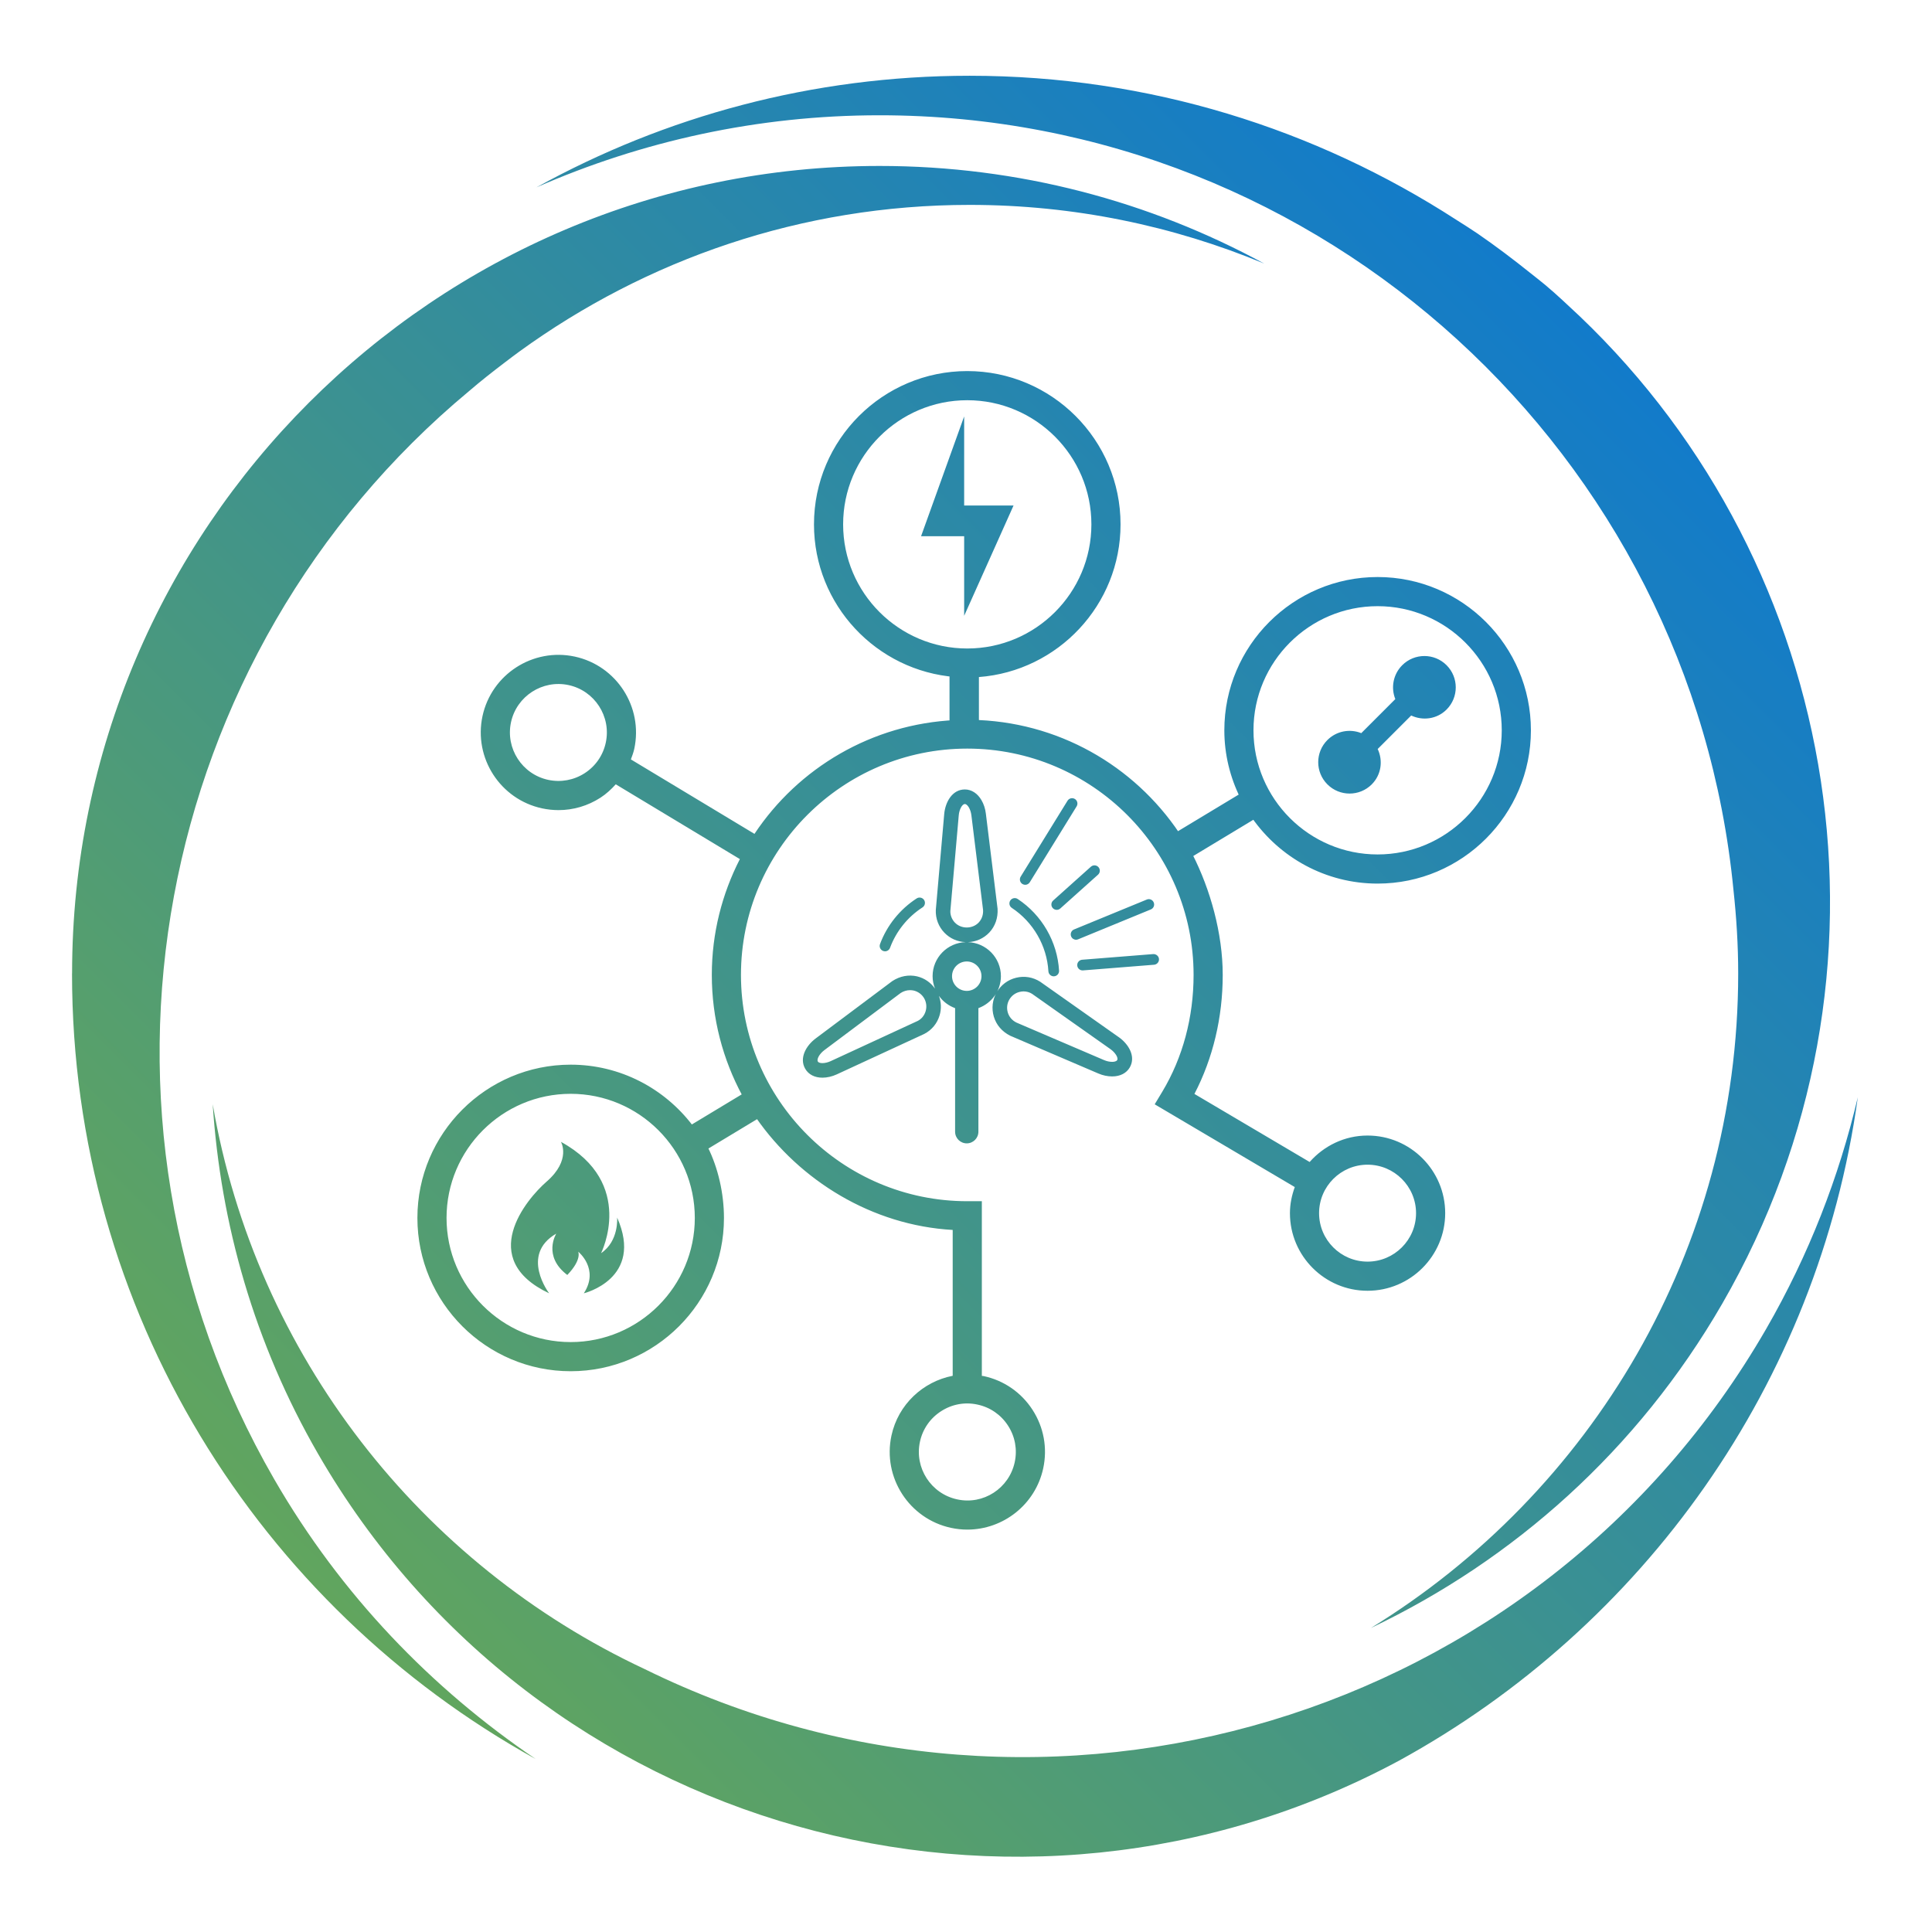 <?xml version="1.0" encoding="UTF-8" standalone="no"?>
<!-- Created with Inkscape (http://www.inkscape.org/) -->

<svg
   version="1.1"
   id="svg2"
   width="132.544"
   height="132.544"
   viewBox="0 0 132.544 132.544"
   sodipodi:docname="DLR_Logo_REMix_no_text.svg"
   inkscape:version="1.2.2 (732a01da63, 2022-12-09)"
   xmlns:inkscape="http://www.inkscape.org/namespaces/inkscape"
   xmlns:sodipodi="http://sodipodi.sourceforge.net/DTD/sodipodi-0.dtd"
   xmlns="http://www.w3.org/2000/svg"
   xmlns:svg="http://www.w3.org/2000/svg">
  <defs
     id="defs6">
    <clipPath
       clipPathUnits="userSpaceOnUse"
       id="clipPath20">
      <path
         d="M 0,0 H 3518.76 V 1607.51 H 0 Z"
         id="path18" />
    </clipPath>
    <clipPath
       clipPathUnits="userSpaceOnUse"
       id="clipPath38">
      <path
         d="m 812.648,922.105 h -15 v 39.266 h 15 z M 665.105,700.25 l -7.742,12.852 37.559,22.656 7.742,-12.852 z m 251.75,151.879 -7.746,12.844 42.731,25.773 7.746,-12.84 z m -11.406,-49.238 c -0.125,1.511 -1.465,2.593 -2.957,2.527 l -36.582,-2.91 c -1.515,-0.125 -2.648,-1.445 -2.531,-2.957 0.117,-1.449 1.32,-2.539 2.746,-2.539 0.066,0 0.145,0.008 0.215,0.008 l 36.582,2.91 c 1.512,0.129 2.644,1.445 2.527,2.961 z m -45.203,11.621 c 0.43,-1.067 1.453,-1.711 2.539,-1.711 0.352,0 0.703,0.066 1.043,0.215 l 37.422,15.379 c 1.406,0.578 2.082,2.179 1.496,3.585 -0.578,1.415 -2.18,2.098 -3.586,1.497 l -37.422,-15.383 c -1.406,-0.574 -2.078,-2.176 -1.492,-3.582 z m 10.164,35.879 -19.422,-17.407 c -1.133,-1.011 -1.23,-2.754 -0.215,-3.882 0.547,-0.61 1.297,-0.918 2.051,-0.918 0.653,0 1.309,0.234 1.836,0.703 l 19.422,17.398 c 1.133,1.02 1.231,2.758 0.215,3.891 -1.016,1.133 -2.754,1.226 -3.887,0.215 z M 858.379,884.344 834.27,845.27 c -0.793,-1.29 -0.391,-2.989 0.898,-3.79 0.449,-0.269 0.945,-0.41 1.445,-0.41 0.918,0 1.817,0.473 2.344,1.313 l 24.109,39.07 c 0.793,1.289 0.391,2.988 -0.898,3.789 -1.277,0.781 -2.977,0.403 -3.789,-0.898 z m -59.441,-90.293 c 0,-4.18 3.398,-7.578 7.578,-7.578 4.179,0 7.578,3.398 7.578,7.578 0,4.172 -3.399,7.566 -7.578,7.566 -4.18,0 -7.578,-3.394 -7.578,-7.566 z m 1.492,27.551 c 3.215,-3.34 9.004,-3.352 12.238,0.066 1.602,1.719 2.383,3.957 2.246,6.434 l -6.008,48.722 c -0.176,1.465 -0.633,2.918 -1.277,4.024 -0.324,0.547 -1.145,1.797 -2.09,1.797 -1.387,0 -2.883,-2.786 -3.144,-5.821 v -0.011 l -4.317,-49.188 c -0.078,-2.156 0.75,-4.363 2.352,-6.023 z m -15.848,-38.926 c -1.164,2 -3.047,3.406 -5.312,3.965 -0.637,0.132 -1.27,0.211 -1.907,0.211 -1.699,0 -3.367,-0.497 -4.843,-1.454 l -39.286,-29.414 c -2.687,-2.019 -3.996,-4.746 -3.371,-5.832 0.422,-0.742 1.68,-0.847 2.383,-0.847 1.309,0 2.852,0.371 4.238,1.015 l 44.836,20.723 c 1.914,0.984 3.399,2.793 4.043,5.012 0.653,2.246 0.379,4.59 -0.781,6.621 z m 15.938,-68.684 v 63.602 c -3.379,1.238 -6.282,3.441 -8.329,6.332 1.184,-3.199 1.352,-6.645 0.368,-9.973 -1.219,-4.211 -4.043,-7.637 -7.95,-9.648 l -44.968,-20.789 c -2.375,-1.106 -5,-1.711 -7.395,-1.711 -4.012,0 -7.168,1.633 -8.875,4.597 -3.203,5.547 0.535,11.965 5.371,15.578 l 39.492,29.563 c 3.946,2.566 8.36,3.387 12.715,2.41 0.008,-0.012 0.028,-0.012 0.047,-0.019 3.797,-0.914 6.965,-3.153 9.188,-6.282 -0.782,1.989 -1.246,4.137 -1.246,6.399 0,9.496 7.585,17.211 17.023,17.512 -4.176,0.156 -8.027,1.828 -10.93,4.832 -3.027,3.125 -4.609,7.285 -4.445,11.699 l 4.328,49.383 c 0.535,6.086 4.082,12.648 10.594,12.668 0.012,0 0.031,0 0.039,0 3.398,0 6.523,-2.012 8.555,-5.528 1.164,-1.972 1.964,-4.433 2.246,-6.902 l 6.027,-48.938 c 0.281,-4.757 -1.23,-9.023 -4.238,-12.246 -2.922,-3.09 -6.821,-4.804 -11.028,-4.972 9.418,-0.321 16.985,-8.024 16.985,-17.508 0,-7.582 -4.844,-13.992 -11.582,-16.457 v -63.602 c 0,-3.308 -2.688,-5.996 -5.996,-5.996 -3.313,0 -5.996,2.688 -5.996,5.996 z m 79.941,42.512 -40.332,28.457 c -1.281,0.809 -2.793,1.25 -4.356,1.25 -0.675,0 -1.359,-0.09 -2.043,-0.258 -2.265,-0.547 -4.148,-1.961 -5.32,-3.973 -1.164,-2.011 -1.437,-4.367 -0.773,-6.621 0.683,-2.265 2.207,-4.062 4.426,-5.175 l 45.125,-19.329 c 1.339,-0.574 2.851,-0.906 4.14,-0.906 0.625,0 2.129,0.086 2.61,0.906 0.683,1.184 -0.969,3.879 -3.477,5.649 z m 9.969,-9.406 c -1.746,-2.996 -4.969,-4.649 -9.102,-4.649 -2.312,0 -4.832,0.535 -7.098,1.516 l -45.332,19.422 c -4.257,2.136 -7.179,5.593 -8.449,9.836 -1.258,4.254 -0.73,8.687 1.465,12.515 2.227,3.813 5.781,6.477 10.031,7.5 4.266,1.059 8.633,0.317 12.364,-2.05 l 40.476,-28.551 c 0,0 0,0 0.012,0 4.988,-3.535 8.875,-9.895 5.633,-15.539 z M 618.316,651.492 c 0,0 18.161,36.012 -20.656,57.289 0,0 5.457,-9.273 -7.328,-20.422 -10.68,-9.273 -36.09,-39.906 1.254,-57.523 0,0 -15.121,19.801 3.66,30.711 0,0 -7.172,-11.535 5.688,-21.277 7.64,7.949 5.613,12.003 5.613,12.003 0,0 11.07,-8.886 2.887,-21.437 0,0 31.093,7.484 17.148,38.973 0,0 1.012,-12.082 -8.266,-18.317 z m 396.634,241.266 c 4.94,4.945 5.87,12.226 3.06,18.207 l 17.24,17.242 c 5.98,-2.809 13.27,-1.879 18.21,3.063 6.3,6.3 6.3,16.519 0,22.82 -6.3,6.301 -16.52,6.305 -22.82,0 -4.72,-4.719 -5.9,-11.621 -3.56,-17.438 l -17.52,-17.523 c -5.81,2.344 -12.716,1.164 -17.435,-3.551 -6.301,-6.301 -6.297,-16.515 0.004,-22.816 6.305,-6.305 16.521,-6.305 22.821,-0.004 z M 830.598,1036.28 H 805.18 v 45.86 l -22.176,-61.66 H 805.18 V 979.512 Z M 954.082,920.586 c 0,-35.227 28.664,-63.891 63.888,-63.891 35.22,0 63.89,28.664 63.89,63.891 0,35.223 -28.67,63.887 -63.89,63.887 -35.224,0 -63.888,-28.664 -63.888,-63.887 z m 33.762,-248.508 c 0,-13.75 11.191,-24.941 24.946,-24.941 13.76,0 24.96,11.191 24.96,24.941 0,13.762 -11.2,24.949 -24.96,24.949 -13.755,0 -24.946,-11.187 -24.946,-24.949 z M 806.777,962.691 c 35.227,0 63.887,28.664 63.887,63.889 0,35.22 -28.66,63.89 -63.887,63.89 -35.222,0 -63.886,-28.67 -63.886,-63.89 0,-35.225 28.664,-63.889 63.886,-63.889 z M 620.734,914.227 c 2.891,13.437 -5.695,26.738 -19.14,29.636 -13.418,2.883 -26.739,-5.691 -29.641,-19.136 -2.89,-13.442 5.695,-26.743 19.141,-29.641 6.515,-1.387 13.183,-0.176 18.781,3.43 5.605,3.613 9.461,9.199 10.859,15.711 z M 812.063,573.559 c -6.516,1.441 -13.196,0.191 -18.782,-3.43 -5.605,-3.609 -9.461,-9.188 -10.859,-15.707 -2.891,-13.442 5.695,-26.742 19.141,-29.641 13.507,-2.972 26.738,5.688 29.64,19.141 1.406,6.519 0.184,13.187 -3.43,18.777 -3.613,5.61 -9.199,9.473 -15.71,10.86 z m -145.508,96.058 c 0,35.227 -28.664,63.887 -63.887,63.887 -35.227,0 -63.887,-28.66 -63.887,-63.887 0,-35.222 28.66,-63.887 63.887,-63.887 35.223,0 63.887,28.665 63.887,63.887 z m 286.746,205.922 -30.586,-18.844 c 9.101,-17.867 15.539,-40.601 15.539,-61.992 0,-21.883 -5.02,-42.898 -14.563,-61.258 l 59.297,-35.031 c 7.325,8.281 17.902,13.613 29.802,13.613 22.04,0 39.96,-17.918 39.96,-39.949 0,-22.019 -17.92,-39.941 -39.96,-39.941 -22.028,0 -39.946,17.922 -39.946,39.941 0,4.735 0.972,9.215 2.492,13.434 l -72.094,42.59 3.899,6.476 c 10.535,17.512 16.113,38.301 16.113,60.125 0,64.223 -52.246,116.469 -116.477,116.469 -64.226,0 -116.472,-52.246 -116.472,-116.469 0,-64.226 52.246,-116.473 116.472,-116.473 h 7.5 v -89.89 c 0.321,-0.059 0.629,-0.039 0.95,-0.11 10.429,-2.25 19.355,-8.421 25.144,-17.378 5.793,-8.973 7.746,-19.653 5.5,-30.09 -4.043,-18.711 -20.644,-31.543 -39.062,-31.543 -2.774,0 -5.586,0.293 -8.411,0.902 -21.523,4.641 -35.273,25.93 -30.644,47.469 3.465,16.101 16.285,27.82 31.523,30.789 v 75.066 c -41.566,2.348 -78.703,25.422 -101.136,57.645 l -24.907,-15.055 c 5.289,-10.586 8.321,-23.801 8.321,-36.418 0,-43.496 -35.391,-78.887 -78.887,-78.887 -43.496,0 -78.887,35.391 -78.887,78.887 0,43.496 35.391,78.887 78.887,78.887 25.508,0 48.16,-12.223 62.59,-31.063 l 25.738,15.157 c -9.973,18.515 -15.691,39.644 -15.691,62.105 0,21.469 5.273,41.688 14.437,59.602 l -63.871,38.488 c -2.324,-2.566 -4.867,-4.949 -7.851,-6.875 -6.543,-4.223 -13.997,-6.406 -21.602,-6.406 -2.824,0 -5.656,0.301 -8.488,0.906 -21.524,4.648 -35.274,25.937 -30.645,47.473 4.66,21.531 25.949,35.261 47.473,30.64 21.523,-4.644 35.273,-25.933 30.644,-47.468 -0.406,-1.891 -1.086,-3.668 -1.746,-5.454 l 63.602,-38.324 c 22.527,33.879 60.347,56.621 103.523,58.582 v 22.129 c -40.695,3.086 -72.89,37.113 -72.89,78.584 0,43.49 35.39,78.89 78.886,78.89 43.496,0 78.887,-35.4 78.887,-78.89 0,-41.471 -32.191,-75.498 -72.891,-78.584 v -22.129 c 44.317,-2.015 82.911,-25.972 105.2,-61.328 l 29.261,21.348 c -5.168,10.488 -8.152,22.238 -8.152,34.699 0,43.492 35.391,78.887 78.888,78.887 43.5,0 78.89,-35.395 78.89,-78.887 0,-43.496 -35.39,-78.891 -78.89,-78.891 -26.751,0 -50.396,13.418 -64.669,33.844 z M 764.453,806.844 c 1.113,0 2.168,0.691 2.578,1.797 3.137,8.488 9.074,15.879 16.711,20.8 1.27,0.829 1.641,2.532 0.821,3.809 -0.833,1.277 -2.532,1.633 -3.809,0.82 -8.625,-5.578 -15.332,-13.925 -18.879,-23.515 -0.527,-1.426 0.207,-3.008 1.621,-3.535 0.324,-0.118 0.645,-0.176 0.957,-0.176 z m 68.281,26.933 c 12.461,-8.23 20.422,-22.031 21.289,-36.894 0.09,-1.516 -1.062,-2.813 -2.585,-2.903 -0.051,0 -0.11,-0.007 -0.157,-0.007 -1.445,0 -2.656,1.132 -2.746,2.597 -0.769,13.133 -7.812,25.332 -18.828,32.618 -1.269,0.839 -1.621,2.546 -0.781,3.808 0.84,1.27 2.558,1.609 3.808,0.781 z M 1217.92,612.461 C 1101.12,410.148 847.453,335.691 640.809,437.41 525.582,491.32 440.688,598.949 418.438,728.145 422.473,666.633 439.816,605.109 472.664,548.211 585.074,353.512 832.25,284.59 1028.96,390.281 c 125.48,68.739 215.72,193.797 236.15,341.457 -9.64,-40.883 -25.13,-81.074 -47.19,-119.277 z M 450.078,535.18 C 341.129,723.879 388.09,960.086 550.176,1095 c 6.097,5.26 12.422,10.21 18.84,15.09 2.461,1.84 4.847,3.73 7.355,5.51 65.156,47.23 145.027,75.4 231.649,75.4 53.707,0 104.867,-10.81 151.566,-30.2 -58.891,32.03 -126.328,50.24 -197.949,50.24 -229.141,0 -415.574,-186.43 -415.574,-415.567 h -0.032 c 0,0 0,0 0,-0.004 0,-174.106 96.399,-325.578 238.649,-404.328 -53.539,36.25 -100.16,84.379 -134.602,144.039 z m 311.559,701.94 c -62.789,0 -122.453,-13.37 -176.586,-37.1 66.129,36.53 142.078,57.44 222.969,57.44 92.324,0 178.132,-27.38 250.29,-74.04 3.74,-2.38 7.5,-4.72 11.14,-7.2 9.37,-6.45 18.44,-13.31 27.3,-20.42 2.55,-2.06 5.19,-4.04 7.69,-6.16 6.02,-5.04 11.67,-10.49 17.42,-15.83 135.57,-129.26 171.19,-339.083 73.48,-508.314 -43.58,-75.484 -107.5,-131.996 -180.82,-166.906 113.24,69.582 189.03,194.223 189.03,336.879 0,14.582 -0.91,28.937 -2.45,43.109 -21.75,223.362 -210.487,398.542 -439.463,398.542 z"
         id="path36" />
    </clipPath>
    <linearGradient
       x1="0"
       y1="0"
       x2="1"
       y2="0"
       gradientUnits="userSpaceOnUse"
       gradientTransform="matrix(652.753,652.753,652.753,-652.753,486.102,464.22)"
       spreadMethod="pad"
       id="linearGradient44">
      <stop
         style="stop-opacity:1;stop-color:#61a55e"
         offset="0"
         id="stop40" />
      <stop
         style="stop-opacity:1;stop-color:#127bca"
         offset="1"
         id="stop42" />
    </linearGradient>
    <clipPath
       clipPathUnits="userSpaceOnUse"
       id="clipPath54">
      <path
         d="M 0,0 H 3518.76 V 1607.51 H 0 Z"
         id="path52" />
    </clipPath>
  </defs>
  <sodipodi:namedview
     id="namedview4"
     pagecolor="#ffffff"
     bordercolor="#000000"
     borderopacity="0.25"
     inkscape:showpageshadow="2"
     inkscape:pageopacity="0.0"
     inkscape:pagecheckerboard="0"
     inkscape:deskcolor="#d1d1d1"
     showgrid="false"
     inkscape:zoom="3.4405371"
     inkscape:cx="37.494146"
     inkscape:cy="62.926222"
     inkscape:window-width="1920"
     inkscape:window-height="1001"
     inkscape:window-x="-9"
     inkscape:window-y="-9"
     inkscape:window-maximized="1"
     inkscape:current-layer="g12">
    <inkscape:page
       x="0"
       y="0"
       id="page8"
       width="132.544"
       height="132.544" />
  </sodipodi:namedview>
  <g
     id="g10"
     inkscape:groupmode="layer"
     inkscape:label="Page 1"
     transform="matrix(1.333,0,0,-1.333,-232.566,135.254)">
    <g
       id="g12"
       transform="scale(0.1)">
      <g
         id="g32"
         transform="translate(1435.717,-281.79)">
        <g
           id="g34"
           clip-path="url(#clipPath38)">
          <path
             d="m 812.648,922.105 h -15 v 39.266 h 15 z M 665.105,700.25 l -7.742,12.852 37.559,22.656 7.742,-12.852 z m 251.75,151.879 -7.746,12.844 42.731,25.773 7.746,-12.84 z m -11.406,-49.238 c -0.125,1.511 -1.465,2.593 -2.957,2.527 l -36.582,-2.91 c -1.515,-0.125 -2.648,-1.445 -2.531,-2.957 0.117,-1.449 1.32,-2.539 2.746,-2.539 0.066,0 0.145,0.008 0.215,0.008 l 36.582,2.91 c 1.512,0.129 2.644,1.445 2.527,2.961 z m -45.203,11.621 c 0.43,-1.067 1.453,-1.711 2.539,-1.711 0.352,0 0.703,0.066 1.043,0.215 l 37.422,15.379 c 1.406,0.578 2.082,2.179 1.496,3.585 -0.578,1.415 -2.18,2.098 -3.586,1.497 l -37.422,-15.383 c -1.406,-0.574 -2.078,-2.176 -1.492,-3.582 z m 10.164,35.879 -19.422,-17.407 c -1.133,-1.011 -1.23,-2.754 -0.215,-3.882 0.547,-0.61 1.297,-0.918 2.051,-0.918 0.653,0 1.309,0.234 1.836,0.703 l 19.422,17.398 c 1.133,1.02 1.231,2.758 0.215,3.891 -1.016,1.133 -2.754,1.226 -3.887,0.215 z M 858.379,884.344 834.27,845.27 c -0.793,-1.29 -0.391,-2.989 0.898,-3.79 0.449,-0.269 0.945,-0.41 1.445,-0.41 0.918,0 1.817,0.473 2.344,1.313 l 24.109,39.07 c 0.793,1.289 0.391,2.988 -0.898,3.789 -1.277,0.781 -2.977,0.403 -3.789,-0.898 z m -59.441,-90.293 c 0,-4.18 3.398,-7.578 7.578,-7.578 4.179,0 7.578,3.398 7.578,7.578 0,4.172 -3.399,7.566 -7.578,7.566 -4.18,0 -7.578,-3.394 -7.578,-7.566 z m 1.492,27.551 c 3.215,-3.34 9.004,-3.352 12.238,0.066 1.602,1.719 2.383,3.957 2.246,6.434 l -6.008,48.722 c -0.176,1.465 -0.633,2.918 -1.277,4.024 -0.324,0.547 -1.145,1.797 -2.09,1.797 -1.387,0 -2.883,-2.786 -3.144,-5.821 v -0.011 l -4.317,-49.188 c -0.078,-2.156 0.75,-4.363 2.352,-6.023 z m -15.848,-38.926 c -1.164,2 -3.047,3.406 -5.312,3.965 -0.637,0.132 -1.27,0.211 -1.907,0.211 -1.699,0 -3.367,-0.497 -4.843,-1.454 l -39.286,-29.414 c -2.687,-2.019 -3.996,-4.746 -3.371,-5.832 0.422,-0.742 1.68,-0.847 2.383,-0.847 1.309,0 2.852,0.371 4.238,1.015 l 44.836,20.723 c 1.914,0.984 3.399,2.793 4.043,5.012 0.653,2.246 0.379,4.59 -0.781,6.621 z m 15.938,-68.684 v 63.602 c -3.379,1.238 -6.282,3.441 -8.329,6.332 1.184,-3.199 1.352,-6.645 0.368,-9.973 -1.219,-4.211 -4.043,-7.637 -7.95,-9.648 l -44.968,-20.789 c -2.375,-1.106 -5,-1.711 -7.395,-1.711 -4.012,0 -7.168,1.633 -8.875,4.597 -3.203,5.547 0.535,11.965 5.371,15.578 l 39.492,29.563 c 3.946,2.566 8.36,3.387 12.715,2.41 0.008,-0.012 0.028,-0.012 0.047,-0.019 3.797,-0.914 6.965,-3.153 9.188,-6.282 -0.782,1.989 -1.246,4.137 -1.246,6.399 0,9.496 7.585,17.211 17.023,17.512 -4.176,0.156 -8.027,1.828 -10.93,4.832 -3.027,3.125 -4.609,7.285 -4.445,11.699 l 4.328,49.383 c 0.535,6.086 4.082,12.648 10.594,12.668 0.012,0 0.031,0 0.039,0 3.398,0 6.523,-2.012 8.555,-5.528 1.164,-1.972 1.964,-4.433 2.246,-6.902 l 6.027,-48.938 c 0.281,-4.757 -1.23,-9.023 -4.238,-12.246 -2.922,-3.09 -6.821,-4.804 -11.028,-4.972 9.418,-0.321 16.985,-8.024 16.985,-17.508 0,-7.582 -4.844,-13.992 -11.582,-16.457 v -63.602 c 0,-3.308 -2.688,-5.996 -5.996,-5.996 -3.313,0 -5.996,2.688 -5.996,5.996 z m 79.941,42.512 -40.332,28.457 c -1.281,0.809 -2.793,1.25 -4.356,1.25 -0.675,0 -1.359,-0.09 -2.043,-0.258 -2.265,-0.547 -4.148,-1.961 -5.32,-3.973 -1.164,-2.011 -1.437,-4.367 -0.773,-6.621 0.683,-2.265 2.207,-4.062 4.426,-5.175 l 45.125,-19.329 c 1.339,-0.574 2.851,-0.906 4.14,-0.906 0.625,0 2.129,0.086 2.61,0.906 0.683,1.184 -0.969,3.879 -3.477,5.649 z m 9.969,-9.406 c -1.746,-2.996 -4.969,-4.649 -9.102,-4.649 -2.312,0 -4.832,0.535 -7.098,1.516 l -45.332,19.422 c -4.257,2.136 -7.179,5.593 -8.449,9.836 -1.258,4.254 -0.73,8.687 1.465,12.515 2.227,3.813 5.781,6.477 10.031,7.5 4.266,1.059 8.633,0.317 12.364,-2.05 l 40.476,-28.551 c 0,0 0,0 0.012,0 4.988,-3.535 8.875,-9.895 5.633,-15.539 z M 618.316,651.492 c 0,0 18.161,36.012 -20.656,57.289 0,0 5.457,-9.273 -7.328,-20.422 -10.68,-9.273 -36.09,-39.906 1.254,-57.523 0,0 -15.121,19.801 3.66,30.711 0,0 -7.172,-11.535 5.688,-21.277 7.64,7.949 5.613,12.003 5.613,12.003 0,0 11.07,-8.886 2.887,-21.437 0,0 31.093,7.484 17.148,38.973 0,0 1.012,-12.082 -8.266,-18.317 z m 396.634,241.266 c 4.94,4.945 5.87,12.226 3.06,18.207 l 17.24,17.242 c 5.98,-2.809 13.27,-1.879 18.21,3.063 6.3,6.3 6.3,16.519 0,22.82 -6.3,6.301 -16.52,6.305 -22.82,0 -4.72,-4.719 -5.9,-11.621 -3.56,-17.438 l -17.52,-17.523 c -5.81,2.344 -12.716,1.164 -17.435,-3.551 -6.301,-6.301 -6.297,-16.515 0.004,-22.816 6.305,-6.305 16.521,-6.305 22.821,-0.004 z M 830.598,1036.28 H 805.18 v 45.86 l -22.176,-61.66 H 805.18 V 979.512 Z M 954.082,920.586 c 0,-35.227 28.664,-63.891 63.888,-63.891 35.22,0 63.89,28.664 63.89,63.891 0,35.223 -28.67,63.887 -63.89,63.887 -35.224,0 -63.888,-28.664 -63.888,-63.887 z m 33.762,-248.508 c 0,-13.75 11.191,-24.941 24.946,-24.941 13.76,0 24.96,11.191 24.96,24.941 0,13.762 -11.2,24.949 -24.96,24.949 -13.755,0 -24.946,-11.187 -24.946,-24.949 z M 806.777,962.691 c 35.227,0 63.887,28.664 63.887,63.889 0,35.22 -28.66,63.89 -63.887,63.89 -35.222,0 -63.886,-28.67 -63.886,-63.89 0,-35.225 28.664,-63.889 63.886,-63.889 z M 620.734,914.227 c 2.891,13.437 -5.695,26.738 -19.14,29.636 -13.418,2.883 -26.739,-5.691 -29.641,-19.136 -2.89,-13.442 5.695,-26.743 19.141,-29.641 6.515,-1.387 13.183,-0.176 18.781,3.43 5.605,3.613 9.461,9.199 10.859,15.711 z M 812.063,573.559 c -6.516,1.441 -13.196,0.191 -18.782,-3.43 -5.605,-3.609 -9.461,-9.188 -10.859,-15.707 -2.891,-13.442 5.695,-26.742 19.141,-29.641 13.507,-2.972 26.738,5.688 29.64,19.141 1.406,6.519 0.184,13.187 -3.43,18.777 -3.613,5.61 -9.199,9.473 -15.71,10.86 z m -145.508,96.058 c 0,35.227 -28.664,63.887 -63.887,63.887 -35.227,0 -63.887,-28.66 -63.887,-63.887 0,-35.222 28.66,-63.887 63.887,-63.887 35.223,0 63.887,28.665 63.887,63.887 z m 286.746,205.922 -30.586,-18.844 c 9.101,-17.867 15.539,-40.601 15.539,-61.992 0,-21.883 -5.02,-42.898 -14.563,-61.258 l 59.297,-35.031 c 7.325,8.281 17.902,13.613 29.802,13.613 22.04,0 39.96,-17.918 39.96,-39.949 0,-22.019 -17.92,-39.941 -39.96,-39.941 -22.028,0 -39.946,17.922 -39.946,39.941 0,4.735 0.972,9.215 2.492,13.434 l -72.094,42.59 3.899,6.476 c 10.535,17.512 16.113,38.301 16.113,60.125 0,64.223 -52.246,116.469 -116.477,116.469 -64.226,0 -116.472,-52.246 -116.472,-116.469 0,-64.226 52.246,-116.473 116.472,-116.473 h 7.5 v -89.89 c 0.321,-0.059 0.629,-0.039 0.95,-0.11 10.429,-2.25 19.355,-8.421 25.144,-17.378 5.793,-8.973 7.746,-19.653 5.5,-30.09 -4.043,-18.711 -20.644,-31.543 -39.062,-31.543 -2.774,0 -5.586,0.293 -8.411,0.902 -21.523,4.641 -35.273,25.93 -30.644,47.469 3.465,16.101 16.285,27.82 31.523,30.789 v 75.066 c -41.566,2.348 -78.703,25.422 -101.136,57.645 l -24.907,-15.055 c 5.289,-10.586 8.321,-23.801 8.321,-36.418 0,-43.496 -35.391,-78.887 -78.887,-78.887 -43.496,0 -78.887,35.391 -78.887,78.887 0,43.496 35.391,78.887 78.887,78.887 25.508,0 48.16,-12.223 62.59,-31.063 l 25.738,15.157 c -9.973,18.515 -15.691,39.644 -15.691,62.105 0,21.469 5.273,41.688 14.437,59.602 l -63.871,38.488 c -2.324,-2.566 -4.867,-4.949 -7.851,-6.875 -6.543,-4.223 -13.997,-6.406 -21.602,-6.406 -2.824,0 -5.656,0.301 -8.488,0.906 -21.524,4.648 -35.274,25.937 -30.645,47.473 4.66,21.531 25.949,35.261 47.473,30.64 21.523,-4.644 35.273,-25.933 30.644,-47.468 -0.406,-1.891 -1.086,-3.668 -1.746,-5.454 l 63.602,-38.324 c 22.527,33.879 60.347,56.621 103.523,58.582 v 22.129 c -40.695,3.086 -72.89,37.113 -72.89,78.584 0,43.49 35.39,78.89 78.886,78.89 43.496,0 78.887,-35.4 78.887,-78.89 0,-41.471 -32.191,-75.498 -72.891,-78.584 v -22.129 c 44.317,-2.015 82.911,-25.972 105.2,-61.328 l 29.261,21.348 c -5.168,10.488 -8.152,22.238 -8.152,34.699 0,43.492 35.391,78.887 78.888,78.887 43.5,0 78.89,-35.395 78.89,-78.887 0,-43.496 -35.39,-78.891 -78.89,-78.891 -26.751,0 -50.396,13.418 -64.669,33.844 z M 764.453,806.844 c 1.113,0 2.168,0.691 2.578,1.797 3.137,8.488 9.074,15.879 16.711,20.8 1.27,0.829 1.641,2.532 0.821,3.809 -0.833,1.277 -2.532,1.633 -3.809,0.82 -8.625,-5.578 -15.332,-13.925 -18.879,-23.515 -0.527,-1.426 0.207,-3.008 1.621,-3.535 0.324,-0.118 0.645,-0.176 0.957,-0.176 z m 68.281,26.933 c 12.461,-8.23 20.422,-22.031 21.289,-36.894 0.09,-1.516 -1.062,-2.813 -2.585,-2.903 -0.051,0 -0.11,-0.007 -0.157,-0.007 -1.445,0 -2.656,1.132 -2.746,2.597 -0.769,13.133 -7.812,25.332 -18.828,32.618 -1.269,0.839 -1.621,2.546 -0.781,3.808 0.84,1.27 2.558,1.609 3.808,0.781 z M 1217.92,612.461 C 1101.12,410.148 847.453,335.691 640.809,437.41 525.582,491.32 440.688,598.949 418.438,728.145 422.473,666.633 439.816,605.109 472.664,548.211 585.074,353.512 832.25,284.59 1028.96,390.281 c 125.48,68.739 215.72,193.797 236.15,341.457 -9.64,-40.883 -25.13,-81.074 -47.19,-119.277 z M 450.078,535.18 C 341.129,723.879 388.09,960.086 550.176,1095 c 6.097,5.26 12.422,10.21 18.84,15.09 2.461,1.84 4.847,3.73 7.355,5.51 65.156,47.23 145.027,75.4 231.649,75.4 53.707,0 104.867,-10.81 151.566,-30.2 -58.891,32.03 -126.328,50.24 -197.949,50.24 -229.141,0 -415.574,-186.43 -415.574,-415.567 h -0.032 c 0,0 0,0 0,-0.004 0,-174.106 96.399,-325.578 238.649,-404.328 -53.539,36.25 -100.16,84.379 -134.602,144.039 z m 311.559,701.94 c -62.789,0 -122.453,-13.37 -176.586,-37.1 66.129,36.53 142.078,57.44 222.969,57.44 92.324,0 178.132,-27.38 250.29,-74.04 3.74,-2.38 7.5,-4.72 11.14,-7.2 9.37,-6.45 18.44,-13.31 27.3,-20.42 2.55,-2.06 5.19,-4.04 7.69,-6.16 6.02,-5.04 11.67,-10.49 17.42,-15.83 135.57,-129.26 171.19,-339.083 73.48,-508.314 -43.58,-75.484 -107.5,-131.996 -180.82,-166.906 113.24,69.582 189.03,194.223 189.03,336.879 0,14.582 -0.91,28.937 -2.45,43.109 -21.75,223.362 -210.487,398.542 -439.463,398.542"
             style="fill:url(#linearGradient44);fill-opacity:1;fill-rule:nonzero;stroke:none"
             id="path46" />
        </g>
      </g>
    </g>
  </g>
</svg>
